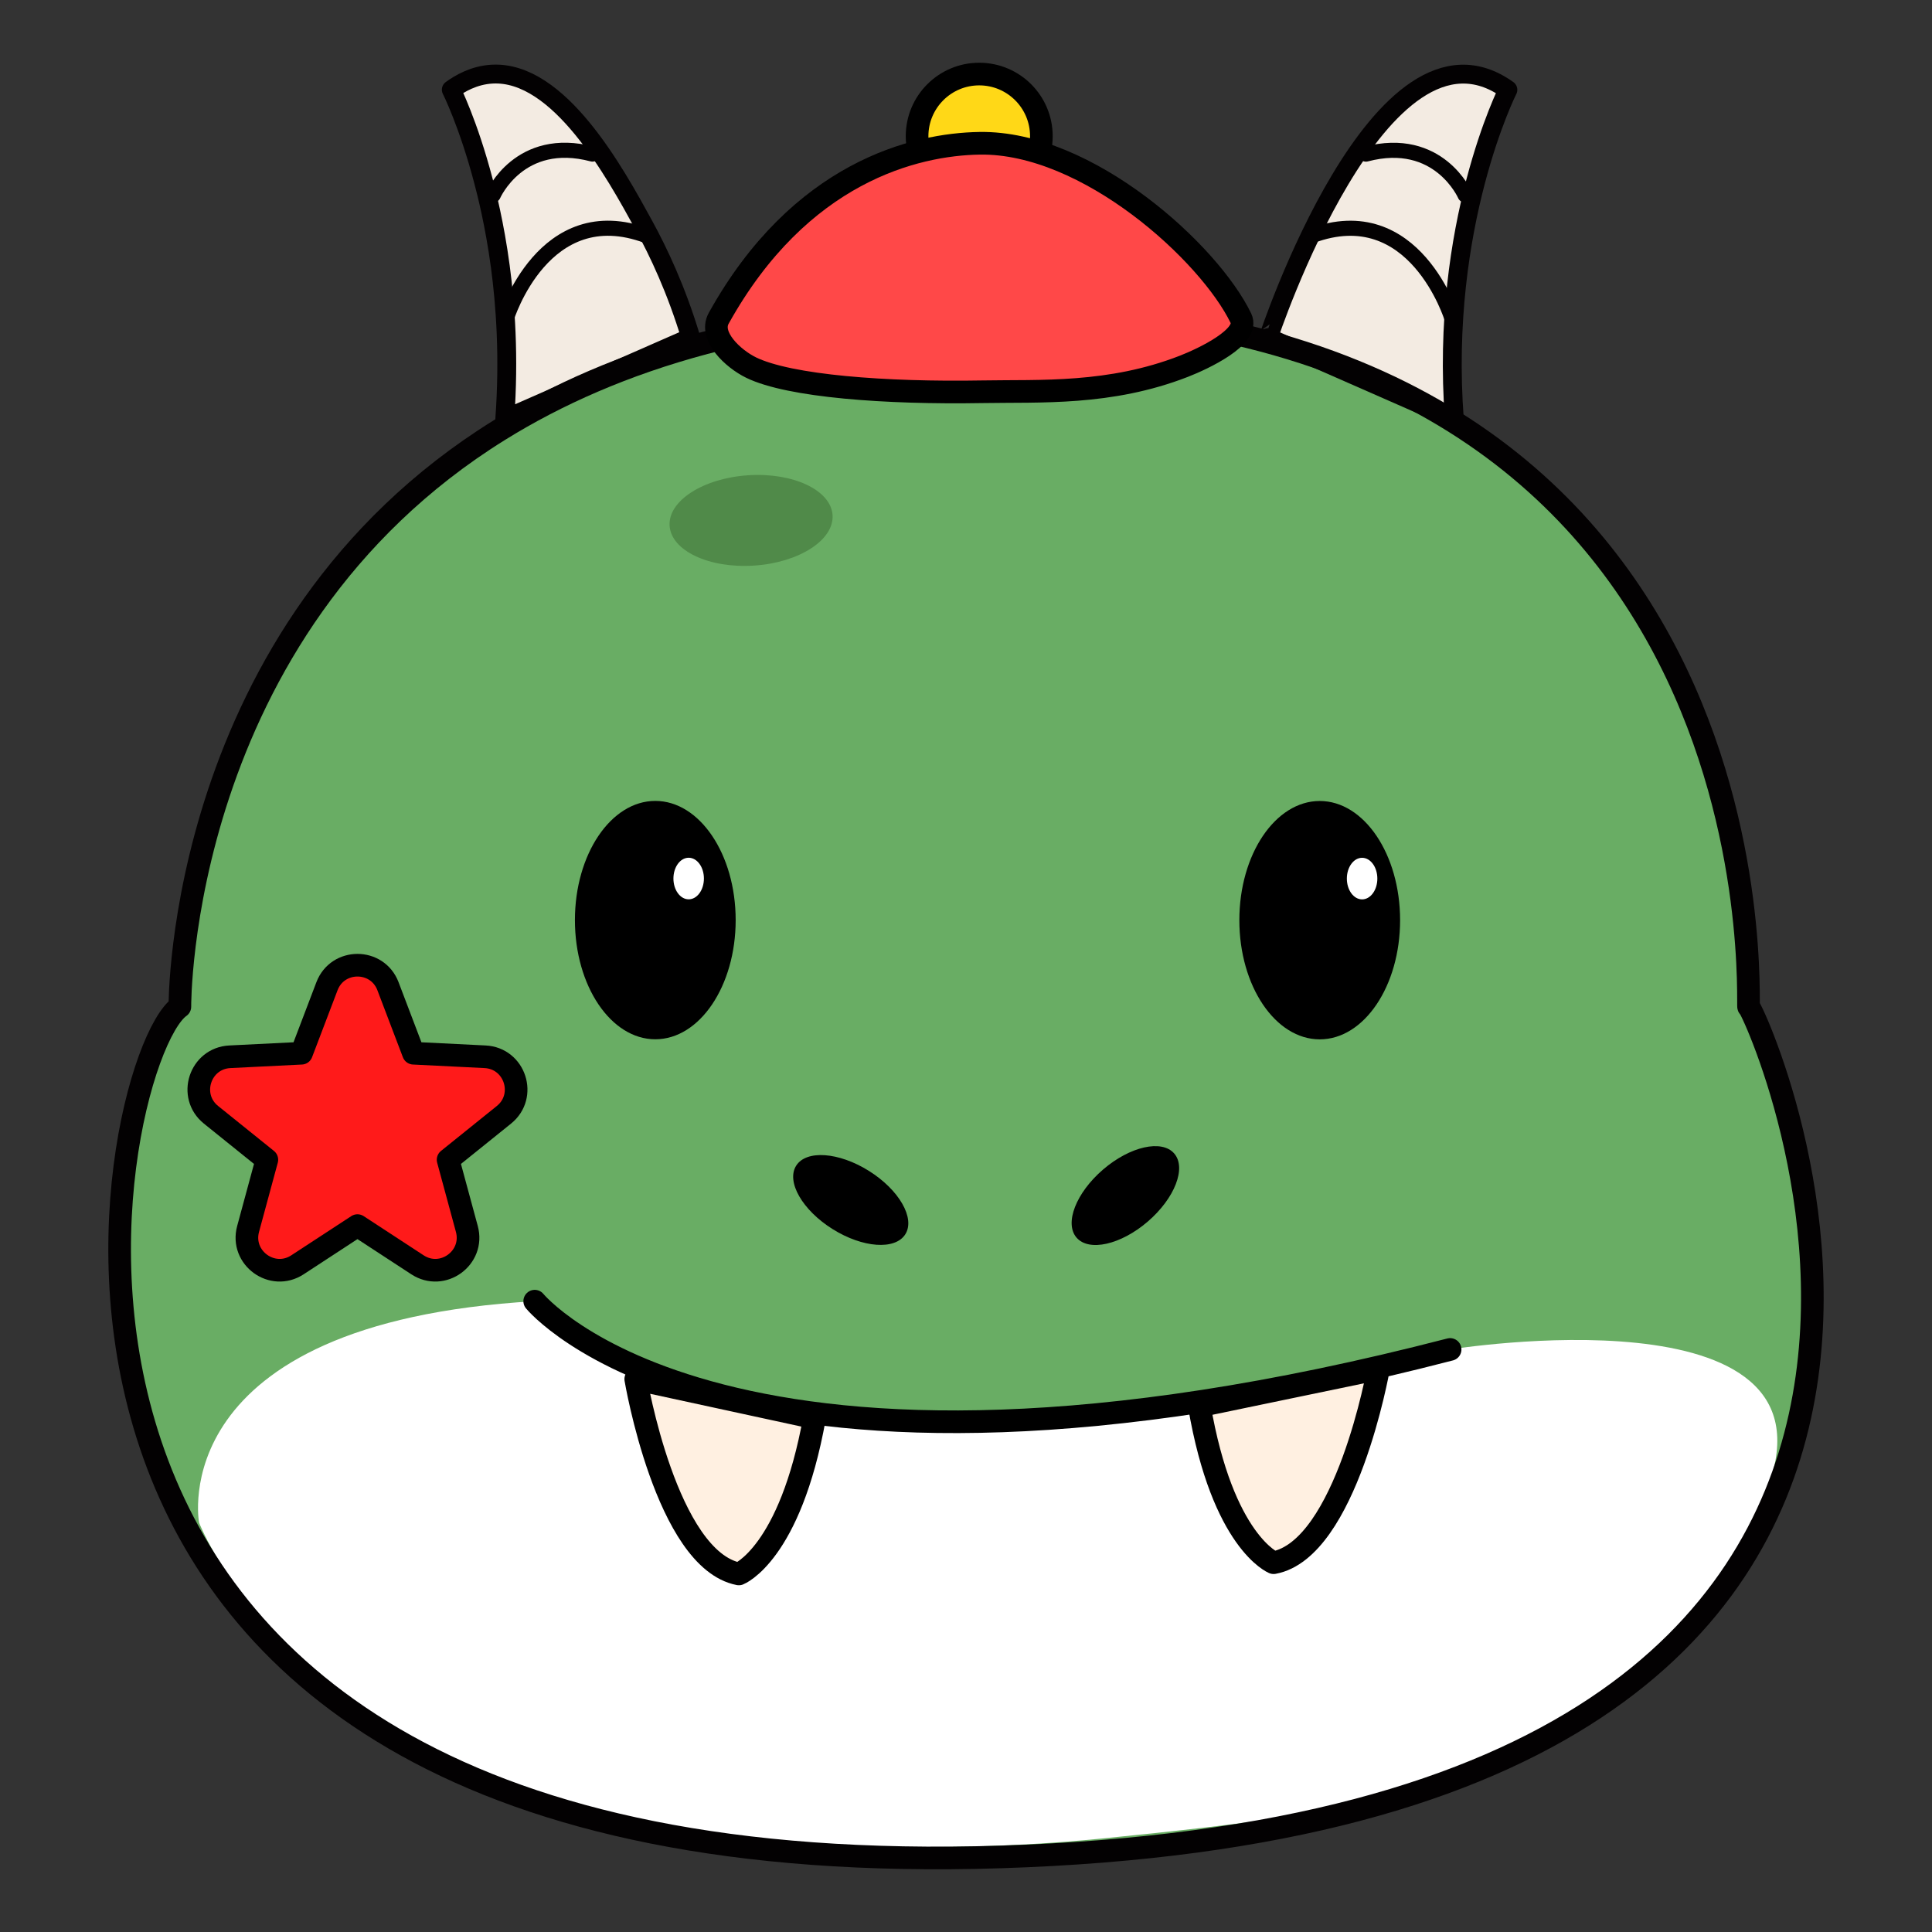 <?xml version="1.0" encoding="UTF-8"?>
<svg id="Layer_1" data-name="Layer 1" xmlns="http://www.w3.org/2000/svg" width="1024" height="1024" viewBox="0 0 1024 1024">
  <rect x="0" y="0" width="1024" height="1024" fill="#333333" stroke="none"/>
  <circle cx="519.01" cy="72.19" r="32.94" fill="#ffd817" stroke="#000" stroke-linecap="round" stroke-linejoin="round" stroke-width="12"/>
  <path d="M95.34,533.56s-1.58-199.45,169.27-305.55c60.99-37.87,143.95-63.85,256.79-64.61,428.96-2.9,403.95,373.18,405.42,370.24,1.47-2.94,203.16,431.64-396.69,450.58C-41.33,1002.26,55.67,561.46,95.34,533.56Z" fill="#69ad64" stroke="#030102" stroke-linecap="round" stroke-linejoin="round" stroke-width="2"/>
  <path d="M799.21,47.59s-36.16,71.54-28.38,174.6l-98.56-43.28S731.64-.9,799.21,47.59Z" fill="#f3ebe2" stroke="#030102" stroke-linejoin="round" stroke-width="10"/>
  <path d="M239.2,47.53s9.04,17.89,17.1,48.66c1.43,5.46,5.82,22.24,8.88,45.1,2.68,20.01,4.76,47.6,2.36,80.84,32.86-14.42,65.71-28.84,98.57-43.26-7.64-25.34-17.07-45.27-24.9-59.57-15.28-27.91-44.87-81.95-80.39-80.01-9.72.53-17.32,5.12-21.62,8.24Z" fill="#f3ebe2" stroke="#030102" stroke-linejoin="round" stroke-width="10"/>
  <g>
    <ellipse cx="347.32" cy="487.67" rx="42.6" ry="63.17"/>
    <ellipse cx="365.01" cy="465.64" rx="8.08" ry="11.02" fill="#fff"/>
  </g>
  <g>
    <ellipse cx="699.48" cy="487.71" rx="42.6" ry="63.17"/>
    <ellipse cx="721.94" cy="465.67" rx="8.08" ry="11.02" fill="#fff"/>
  </g>
  <path d="M105.51,807.04s-19.87-105.84,177.9-117.39c0,0,25.9,57.8,180.04,60.61,29.61.54,62.3,3.26,102.24-1.44,0,0,29.62.95,73.98-3.71,31.76-3.34,64.78-6.18,128.91-29.87,0,0,208.08-33.64,168.4,73.23,0,0-10.44,95.32-160.11,152.15-47.58,18.06-114.58,26.01-192.85,33.84-104.48,10.46-222.74,2.33-292.34-19.13-146.56-45.19-186.18-148.3-186.18-148.3Z" fill="#fff"/>
  <path d="M95.34,533.56s-1.58-199.45,169.27-305.55c60.99-37.87,143.95-63.85,256.79-64.61,428.96-2.9,403.95,373.18,405.42,370.24,1.47-2.94,203.16,431.64-396.69,450.58C-41.33,1002.26,55.67,561.46,95.34,533.56Z" fill="none" stroke="#030102" stroke-linecap="round" stroke-linejoin="round" stroke-width="12"/>
  <ellipse cx="450.91" cy="636.07" rx="18.18" ry="34.16" transform="translate(-327.54 679.85) rotate(-57.89)"/>
  <ellipse cx="596.48" cy="633.69" rx="34.16" ry="18.18" transform="translate(-268.96 542.22) rotate(-40.7)"/>
  <path d="M268.42,168.7s19.72-64.25,74.57-43.67" fill="#f3ebe2" stroke="#030102" stroke-linecap="round" stroke-linejoin="round" stroke-width="8"/>
  <path d="M261.46,103.33s13.89-31.89,52.54-21.67" fill="none" stroke="#030102" stroke-linecap="round" stroke-linejoin="round" stroke-width="8"/>
  <path d="M769.54,168.73s-19.7-64.26-74.56-43.69" fill="#f3ebe2" stroke="#030102" stroke-linecap="round" stroke-linejoin="round" stroke-width="8"/>
  <path d="M776.51,103.36s-13.88-31.89-52.53-21.68" fill="none" stroke="#030102" stroke-linecap="round" stroke-linejoin="round" stroke-width="8"/>
  <path d="M283.41,689.65s101.9,124.84,485.18,25.59" fill="none" stroke="#000" stroke-linecap="round" stroke-miterlimit="10" stroke-width="12"/>
  <path d="M336.96,730.94s16.15,95.77,54.65,103.28c0,0,27.11-10.58,40.1-82.73l-94.75-20.55Z" fill="#fff0e1" stroke="#000" stroke-linecap="round" stroke-linejoin="round" stroke-width="12"/>
  <path d="M730.62,725.47s-17,95.63-55.57,102.79c0,0-27.01-10.82-39.37-83.08l94.93-19.71Z" fill="#fff0e1" stroke="#000" stroke-linecap="round" stroke-linejoin="round" stroke-width="12"/>
  <ellipse cx="398.07" cy="275.87" rx="43.28" ry="23.99" transform="translate(-17.26 26.74) rotate(-3.77)" fill="#508a49"/>
  <path d="M398.07,194.81c20.35,9.92,71.47,13.73,122.56,12.83,30.65-.54,67.63,1.78,106.86-13.51,10.19-3.97,34.98-15.59,30.23-25.44-16.75-34.7-81.28-93.59-138.4-92.75-34.28.5-95.32,15.28-138.39,92.75-5.23,9.4,7.48,21.4,17.15,26.12Z" fill="#ff4848" stroke="#000" stroke-linecap="round" stroke-linejoin="round" stroke-width="12"/>
  <path d="M205.64,522.73l13.51,35.5,37.94,1.88c15.89.79,22.38,20.79,10,30.76l-29.59,23.82,9.94,36.67c4.16,15.35-12.85,27.71-26.17,19.01l-31.8-20.78-31.8,20.78c-13.31,8.7-30.33-3.66-26.17-19.01l9.94-36.67-29.59-23.82c-12.39-9.97-5.89-29.97,10-30.76l37.94-1.88,13.51-35.5c5.66-14.86,26.69-14.86,32.35,0Z" fill="#ff1a1a" stroke="#000" stroke-linecap="round" stroke-linejoin="round" stroke-width="12"/>
</svg>